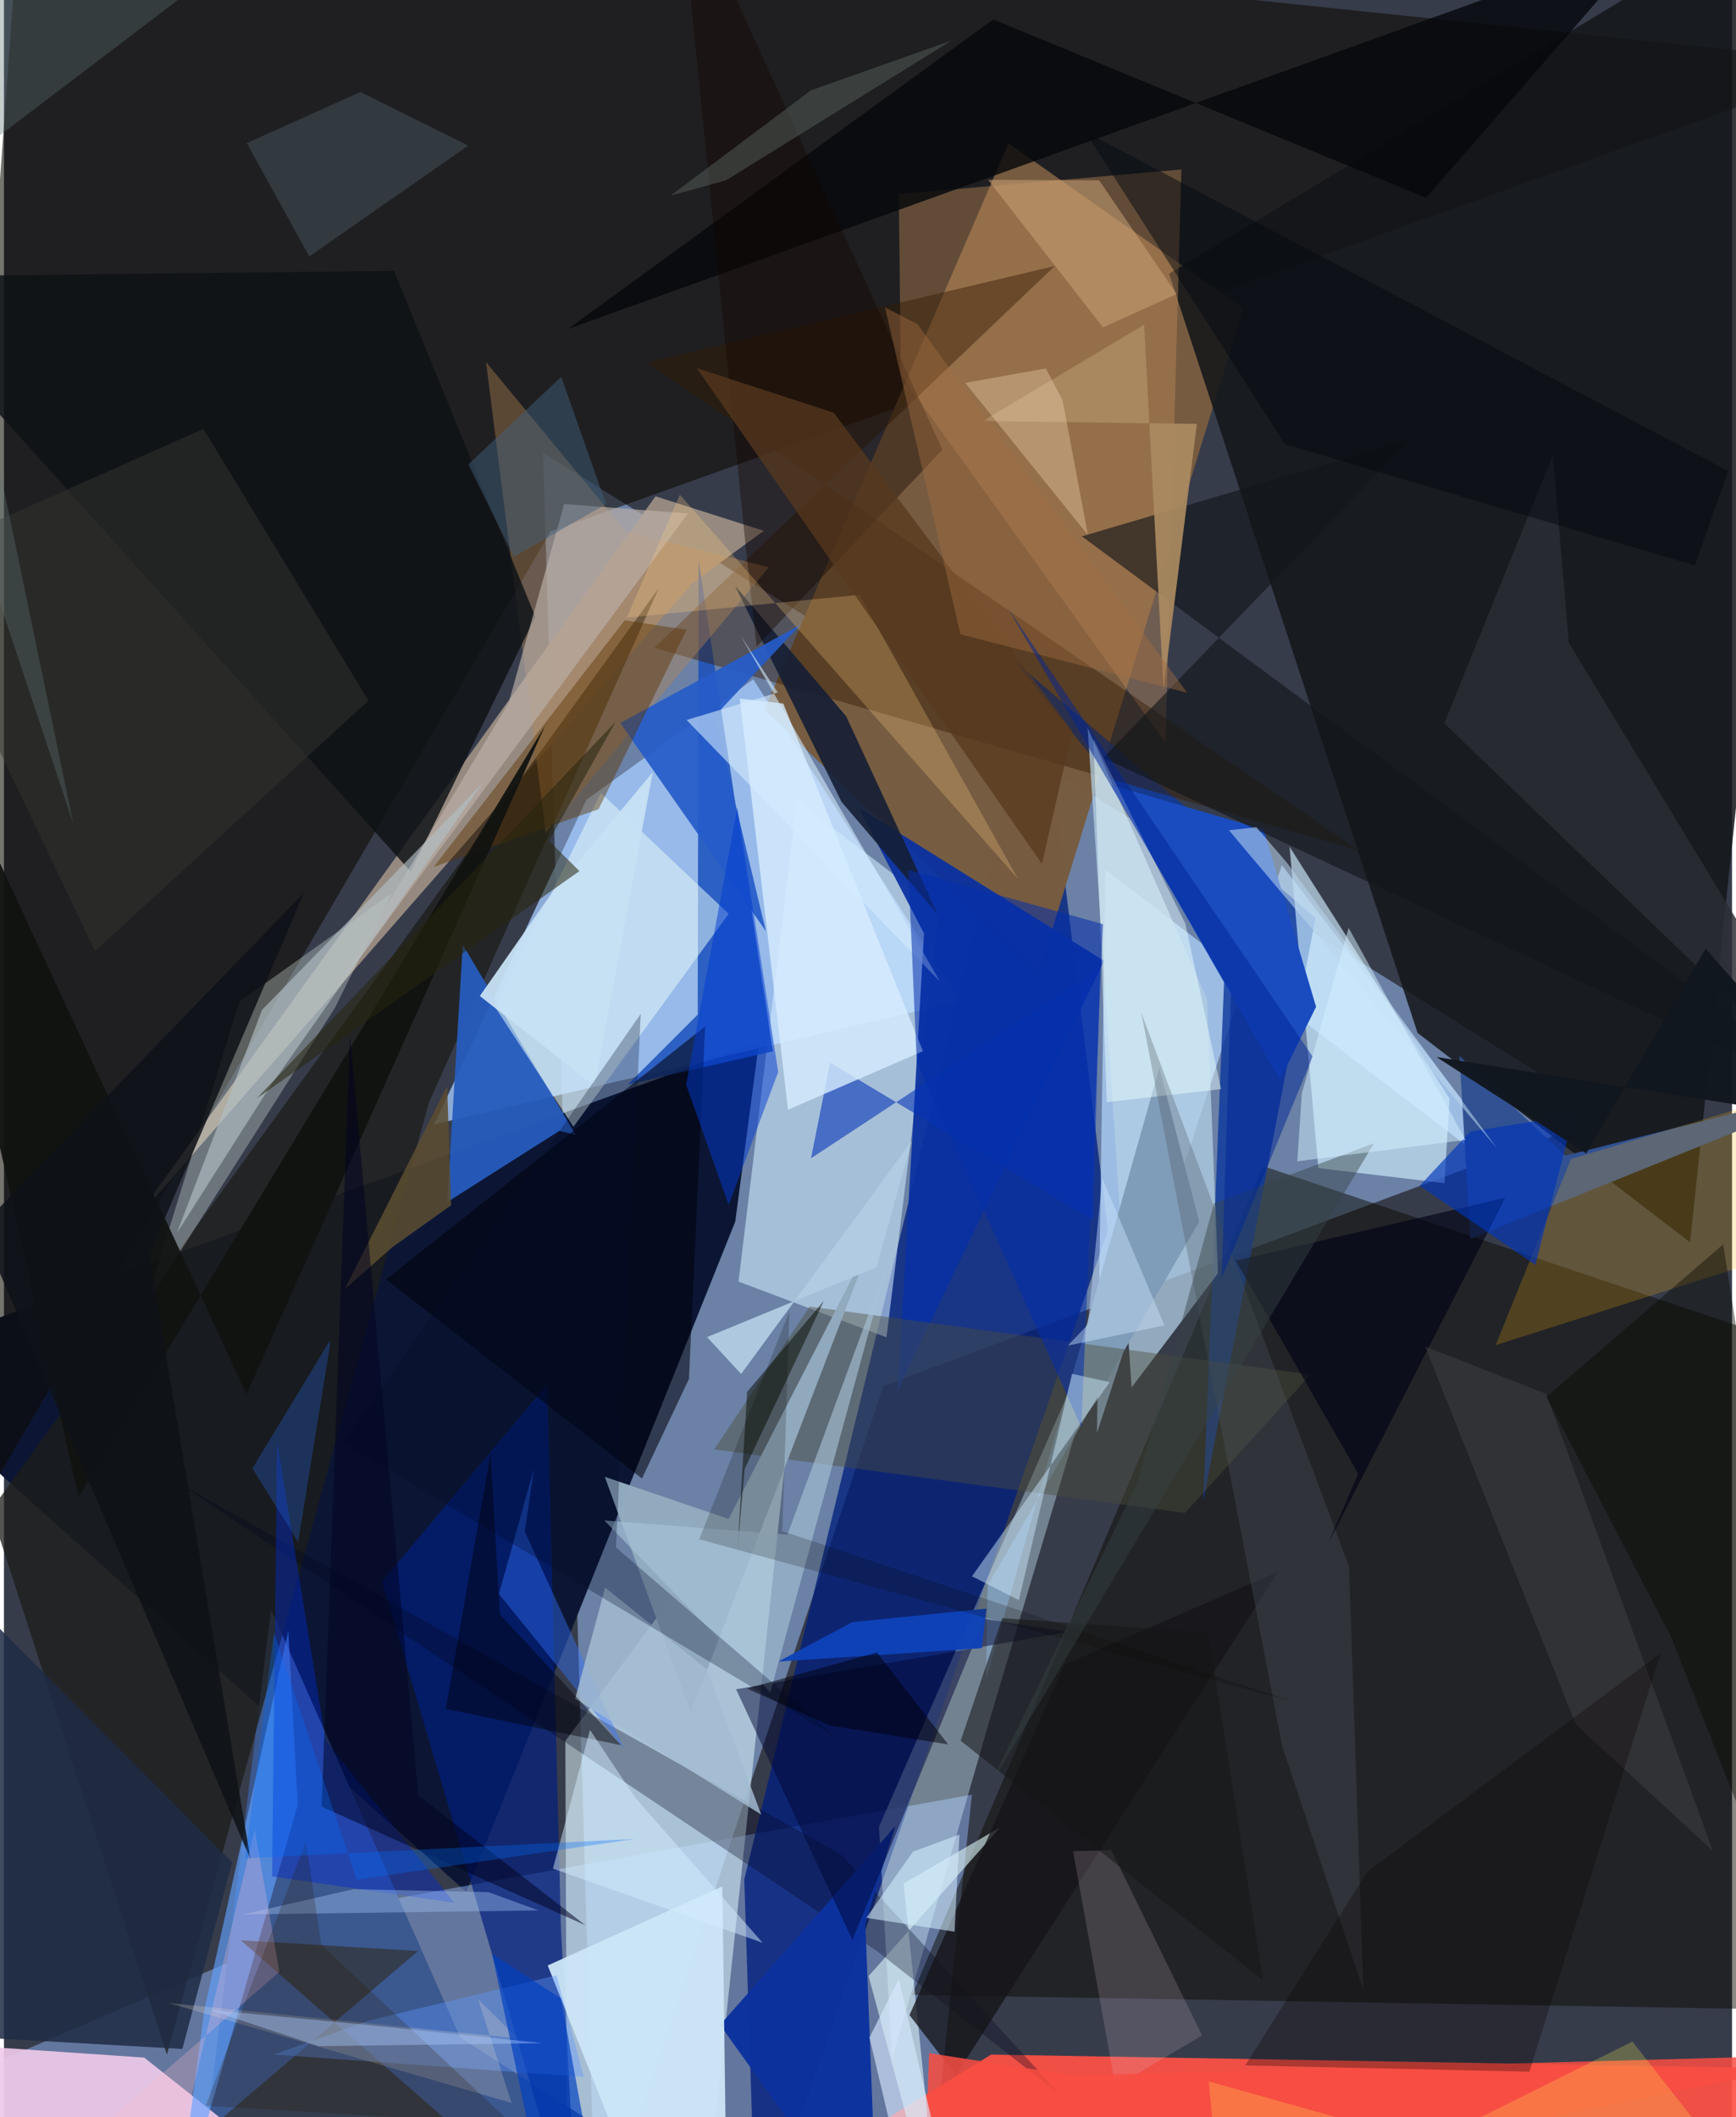 <svg xmlns="http://www.w3.org/2000/svg" width="228" height="278" viewBox="0 0 836 1024"><path fill="#373c4b" d="M0 0h836v1024H0z"/><path fill="#83a0ce" fill-opacity=".69" d="M775.765 539.762L425.447 670.257 286.367 1086l-25.549-867.01z"/><path fill="#0c1634" d="M365.298 504.028L-62 658.947l285.682 256.165L353.768 590.88z"/><path fill="#96bbff" fill-opacity=".459" d="M174.197 920.986l294.078-52.979L445.052 1086-62 1022.529z"/><path fill="#ff5144" fill-opacity=".925" d="M890.968 1000.865l-413.395-7.13L326.763 1086 898 1057.832z"/><path fill="#a4cafd" fill-opacity=".78" d="M208.137 543.822l254.298-59.698-99.946-155.557-80.725 58.273z"/><path fill="#011f7d" fill-opacity=".769" d="M500.432 322.397l33.623 272.81L363.855 1086l-5.715-176.965z"/><path fill="#0d0a00" fill-opacity=".565" d="M898 30.528L8.935-62l-63.098 864.225L264.47 257.05z"/><path fill="#775c41" fill-opacity=".996" d="M485.956 69.284l113.579 79.942-98.78 320.957-132.859-126.899z"/><path fill="#131619" fill-opacity=".855" d="M683.857 499.57L563.66 132.383 885.688-62l-69.975 662.905z"/><path fill="#e2fcff" fill-opacity=".529" d="M272.52 1086l69.4-40.058 37.034-348.694-107.367 144.8z"/><path fill="#b1d5fc" fill-opacity=".706" d="M532.869 420.67l-4.116 272.442 89.446-274.74L743.657 581.77z"/><path fill="#0c0900" fill-opacity=".482" d="M898 972.548l-458.665-7.7 169.787-400.844 239.48 80.518z"/><path fill="#978b81" fill-opacity=".984" d="M367.603 256.74l-34.15 24.897L62.192 591.63l253.024-351.57z"/><path fill="#d2ecff" fill-opacity=".576" d="M383.632 387.082l68.941 52.84-25.63 206.908-71.588-26.975z"/><path fill="#3b588f" d="M129.209 778.46L220.7 985.402 376.802 1086H91.025z"/><path fill="#0f3a9d" fill-opacity=".827" d="M634.528 443.958l-145.422-124 102.275 126.83-11.175 279.039z"/><path fill="#194fbc" fill-opacity=".831" d="M335.622 490.731l-33.82 33.808 70.176-16.047-35.914-237.458z"/><path fill="#0a31a0" fill-opacity=".941" d="M445.093 451.49l-31.54-60.785 118.64 73.998-99.788 207.52z"/><path fill="#1d1d18" fill-opacity=".749" d="M-6.403 730.532L78.83 993.77l126.652-460.197L316.73 284.566z"/><path fill="#d2effd" fill-opacity=".392" d="M429.655 995.897l-6.344-112.363 120.794-276.896-68.007 227.77z"/><path fill="#efcaea" fill-opacity=".91" d="M-62 1074.836l40.648-85.76 89.196 6.111 94.398 74.8z"/><path fill="#d1efff" fill-opacity=".643" d="M635.862 564.954l-13.927-155.416 77.376 121.837-2.423 40.913z"/><path fill="#c18c59" fill-opacity=".416" d="M569.611 81.985l-7.726 277.305L433.89 181.393l-.987-87.524z"/><path fill="#265cbd" fill-opacity=".945" d="M268.702 546.945l7.94 2.03-54.682-92.037-7.54 124.483z"/><path fill="#341b03" fill-opacity=".447" d="M314.57 313.317l193.799-184.66-197.355 46.657L655.586 411.45z"/><path fill="#b3cee4" fill-opacity=".745" d="M582.038 483.292l-57.784-131.256 21.26 319.021 41.794-55.236z"/><path fill="#001e7d" fill-opacity=".678" d="M269.429 932.423l-6.614-262.946-79.894 95.401L277.714 1086z"/><path fill="#f1fff7" fill-opacity=".29" d="M187.723 431.876l-27.502 55.36-92.05 145.02 45.707-147.734z"/><path fill="#e7fcfa" fill-opacity=".525" d="M237.707 487.254l51.05-103.803 61.846 58.528-75.101 103.027z"/><path fill="#315192" d="M898 523.039l-142.635 35.904-51.234-48.168 5.294 88.446z"/><path fill="#61a2ff" fill-opacity=".639" d="M142.107 872.961L82.89 1078.99l14.008-106.767 40.674-183.576z"/><path fill="#b98953" fill-opacity=".392" d="M300.737 256.93l-67.528-81.794 28.905 227.748 107.953-128.555z"/><path fill="#7f9cb8" d="M475.81 766.946l-.72 45.72 83.868-296.175 19.263 74.349z"/><path fill="#141e34" fill-opacity=".89" d="M405.16 387.793l-51.475-104.415 53.763 63.07L451.9 442.54z"/><path fill="#0f1216" fill-opacity=".835" d="M257.056 298.283l-60.252 123.304L-62 133.867l250.7-2.9z"/><path fill="#ddf3f7" fill-opacity=".612" d="M453.264 1086L418.3 955.757l63.608-71.917-46.676 27.143z"/><path fill="#4c4f3b" fill-opacity=".427" d="M389.82 631.914l242.289 32.911-60.752 66.935-227.774-30.728z"/><path fill="#265cc9" fill-opacity=".925" d="M298.15 349.694l87.197-47.495-41.625 44.255L368.6 450.359z"/><path fill="#00041d" fill-opacity=".314" d="M405.104 897.046L84.468 717.36l338.124 226.497 88.455 69.389z"/><path fill="#0c329e" fill-opacity=".976" d="M416.71 929.859L422.717 1086l-76.29-106.607 84.85-96.237z"/><path fill="#05080b" fill-opacity=".816" d="M796.891-29.48L687.937 95.709 478.562 9.395 272.757 159.18z"/><path fill="#1a4cc0" d="M609.4 401.221l25.366 85.76-17.46 35.318-81.76-142.68z"/><path fill="#131618" fill-opacity=".627" d="M531.806 366.545L898 538.082l-376.527-278.67 158.641-46.771z"/><path fill="#000633" fill-opacity=".49" d="M474.095 782.965l40.7 6.352-160.607 27.72 56.271 121.254z"/><path fill="#cbe5f6" fill-opacity=".953" d="M349.344 1047.464L317.021 1086l-53.968-135.367 84.49-38.246z"/><path fill="#2d1e00" fill-opacity=".459" d="M235.185 1043.877L114.542 938.451l85.78 5.203L34.31 1085.1z"/><path fill="#d4ebfd" fill-opacity=".592" d="M452.804 474.718L356.17 307.112l18.175 27.822-44.108 13.298z"/><path fill="#fcb007" fill-opacity=".216" d="M758.08 560.554L898 518.697v75.709L721.62 650.62z"/><path fill="#00000b" fill-opacity=".549" d="M308.647 715.092l22.737-48.182 7.82-170.47-154.377 122.364z"/><path fill="#bbafa8" fill-opacity=".667" d="M244.122 340.028L270.99 243.8l59.864 4.554L159.8 480.022z"/><path fill="#92aabe" fill-opacity=".996" d="M350.574 734.652l70.274-137.054-88.616 230.684-41.55-113.992z"/><path fill="#1f2c45" fill-opacity=".855" d="M-62 982.665L86.31 991l24.101-90.264-166.555-167.403z"/><path fill="#5c3400" fill-opacity=".447" d="M300.314 300.016l-92.445 119.298 79.8-27.944 42.525-86.75z"/><path fill="#ab8a60" fill-opacity=".925" d="M560.974 333.51l16.13-128.473-103.473-1.427 77.948-46.528z"/><path fill="#ebffff" fill-opacity=".463" d="M527.055 357.295l44.472 89.41 17.287 80.06-55.28 6.3z"/><path fill="#111311" fill-opacity=".937" d="M117.348 674.329l144.454-323.4L36.123 724.135-62 288.171z"/><path fill="#140700" fill-opacity=".408" d="M364.093 312.703l89.881-95.225L326.007-62l32.986 327.791z"/><path fill="#002bd1" fill-opacity=".416" d="M217.837 920.334l-62.255-78.605-23.449-144.596-2.417 210.392z"/><path fill="#0633b7" fill-opacity=".588" d="M399.666 513.96l-9.23 46.259 139.835-92.07-3.373 122.097z"/><path fill="#ffcd84" fill-opacity=".263" d="M413.838 287.707l76.719 137.417L326.97 239.27l-25.64 59.445z"/><path fill="#003bd1" fill-opacity=".502" d="M330.024 524.685l24.768-134.225 19.755 128.016-23.95 64.268z"/><path fill="#151419" fill-opacity=".78" d="M513.059 805.068l103.295-44.854-155.812 243.525-22.472-29.102z"/><path fill="#5e96ff" fill-opacity=".392" d="M176.738 977.217l-46.21 16.488 150.061 10.87-13.297-49.202z"/><path fill="#515963" fill-opacity=".318" d="M618.289 844.203l39.363 118.458-6.954-205L550.236 489.89z"/><path fill="#333530" fill-opacity=".498" d="M96.483 207.448l79.84 131.418L44.038 459.958l-90.139-189.015z"/><path fill="#b3bfc5" fill-opacity=".639" d="M128.175 526.392l-44.501 69.961 41.19-107.915L231.865 378.4z"/><path fill="#d6ecff" fill-opacity=".808" d="M444.562 508.41L377.01 340.276l-21.016-2.381 23.333 198.834z"/><path fill="#000314" fill-opacity=".627" d="M726.341 579.313l-85.932 167.64 14.74-34.186-59.202-103.063z"/><path fill="#2b2e35" fill-opacity=".835" d="M757.066 310.903l-7.8-90.549-52.46 129.49L898 543.508z"/><path fill="#3e4952" fill-opacity=".624" d="M147.715 124.044L117.443 69.2l54.99-24.721 52.206 25.926z"/><path fill="#070b00" fill-opacity=".498" d="M358.366 710.397l-3.595 40.482 4.768-77.687 37.144-44.046z"/><path fill="#0035b9" fill-opacity=".655" d="M709.27 547.364l50.115-8.183-18.537 72.59-55.94-38.258z"/><path fill="#a8c3d8" fill-opacity=".627" d="M427.855 609.569l-48.841 132.71-88.56-6.881 80.288 83.18z"/><path fill="#5b4d31" fill-opacity=".863" d="M214.417 525.299l1.905 57.654-28.167 20.07-23.225 20.402z"/><path fill="#dabed2" fill-opacity=".184" d="M535.7 894.832l-18.498.569 20.53 113.884 41.904-24.817z"/><path fill="#042fac" fill-opacity=".549" d="M437.544 420.737l4.01 92.646L521.17 690.15l10.522-243.167z"/><path fill="#161617" fill-opacity=".553" d="M482.891 782.647l-20.052 59.312L609.12 957.813l-26.509-168.075z"/><path fill="#0f42b9" fill-opacity=".969" d="M473.059 797.178l2.244-19.142-64.924 6.559-35.723 19.021z"/><path fill="#f74d41" fill-opacity=".859" d="M898 993.48l-380.997 10.29-69.44-10.74-3.412 92.97z"/><path fill="#3272ff" fill-opacity=".42" d="M239.465 770.922l16.929-60.615-4.42 30.525 48.012 105.004z"/><path fill="#57391e" fill-opacity=".749" d="M335.2 178.08l66.24 21.544 115.37 154.003-14.662 64.177z"/><path fill="#ceecff" fill-opacity=".467" d="M468.31 762.393l22.665 11.568 25.703-109.492 18.24 4.018z"/><path fill="#c8e1f4" fill-opacity=".941" d="M313.881 373.458l-28.21 151.795-55.456-43.517 33.607-48.114z"/><path fill="#caa276" fill-opacity=".529" d="M531.683 158.342l35.628-16.117-37.48-54.995-53.738-.253z"/><path fill="#0e1218" fill-opacity=".855" d="M119.301 899.384L70.263 606.866l74.956-175.182-156.67 161.947z"/><path fill="#d4efff" fill-opacity=".557" d="M439.738 895.586l22.5-8.32-2.354 47.044-42.718-6.74z"/><path fill="#bad4ee" fill-opacity=".569" d="M722.315 555.46L620.861 417.507l-14.973-17.446-13.285 1.505z"/><path fill="#040b10" fill-opacity=".51" d="M523.032 63.679l311.08 164.15-16.123 45.682-198.304-58.645z"/><path fill="#a4bcd2" fill-opacity=".824" d="M276.315 821.624l14.513-53.758 49.171 39.5 26.333 70.254z"/><path fill="#5d7071" fill-opacity=".357" d="M33.498 398.234L-62-62h227.74L-62 111.056z"/><path fill="#ffe3c3" fill-opacity=".318" d="M465.035 185.182l38.996-6.97 8.103 15.418 12.235 65.09z"/><path fill="#616164" fill-opacity=".255" d="M687.5 651.214l72.98 182.91 66.227 61.085-80.608-221.022z"/><path fill="#0d0002" fill-opacity=".294" d="M659.534 905.36l141.962-105.843-63.523 202.484-137.492-3.032z"/><path fill="#000b29" fill-opacity=".286" d="M164.224 697.726L402.29 840.182l-106.205-91.73L308.06 490.36z"/><path fill="#000007" fill-opacity=".439" d="M298.595 844.119l-84.854-17.587 21.685-123.721 4.472 77.965z"/><path fill="#d7e8ff" fill-opacity=".627" d="M418.71 985.466L442.47 1086h20.462l-29.999-128.943z"/><path fill="#000221" fill-opacity=".522" d="M153.69 873.81l13.747-373.007 32.961 367.49 80.865 62.88z"/><path fill="#27250e" fill-opacity=".549" d="M263.652 406.73l32.18-57.551-173.563 182.09 156.144-109.953z"/><path fill="#b1cbe2" fill-opacity=".953" d="M422.082 612.984l17.067-61.123-82.522 112.694-16.483-17.847z"/><path fill="#a1c4f3" fill-opacity=".404" d="M234.427 915.17l24.167 8.842-142.94 1.922 53.454-12.202z"/><path fill="#525c58" fill-opacity=".525" d="M349.307 87.212l-26.763 7.39 67.795-50.877 68.086-24.104z"/><path fill="#42617d" fill-opacity=".482" d="M246.62 269.334l44.63-25.55-21.65-61.526-44.899 42.318z"/><path fill="#265dc3" fill-opacity=".361" d="M120.182 710.203l37.438-61.75.17 1.831-15.445 95.524z"/><path fill="#ffecce" fill-opacity=".2" d="M229.35 966.947l18.993 18.905-168.707-17.057 165.965 48.332z"/><path fill="#11171e" fill-opacity=".969" d="M765.433 557.875l57.812-99L898 543.79l-205.003-32.547z"/><path fill="#cde7ff" fill-opacity=".431" d="M561.44 641.059l-46.725 9.739 9.63-10.175 6.998-70.706z"/><path fill="#080b02" fill-opacity=".427" d="M746.207 675.592l85.501-73.705 66.292 421.4-91.365-231.22z"/><path fill="#070900" fill-opacity=".192" d="M379.982 634.228l-3.428 106.31 248.903 83.157-289.106-79.216z"/><path fill="#d4edff" fill-opacity=".486" d="M265.585 903.775l17.912-67.076 21.952 32.853 61.539 70.081z"/><path fill="#364547" fill-opacity=".447" d="M662.782 552.935l-186.947 312.6 72.367-147.898 37.205-135.61z"/><path fill="#febdcd" fill-opacity=".263" d="M133.215 953.751L-19.215 1086l102.91-42.71 37.629-158.66z"/><path fill="#013ec0" fill-opacity=".675" d="M255.32 1036.144l25.442-7.684-11.3-61.887-33.315-21.542z"/><path fill="#a26d41" fill-opacity=".435" d="M462.693 306.763l109.75 28.329-130.608-178.364-15.599-8.034z"/><path fill="#291800" fill-opacity=".227" d="M153.453 940.526l92.454 86.84-148.315-8.902 48.492-127.863z"/><path fill="#012697" fill-opacity=".494" d="M633.092 511.038L485.734 294.24l107.825 185.923-4.427 137.898z"/><path fill="#d4f0ff" fill-opacity=".506" d="M625.675 561.696l2.192-32.861 22.642-80.052 56.59 102.553z"/><path fill="#fffb54" fill-opacity=".231" d="M865.279 1086l-282.41-79.297 7.294 79.297 197.627-98.567z"/><path fill="#adccfe" fill-opacity=".408" d="M152.316 989.67L99.3 972.06l75.108 7.203 86.312 8.946z"/><path fill="#006fff" fill-opacity=".314" d="M305.13 889.43l-188.346 9.389 13.834-109.086 40.053 119.404z"/><path fill="#00000b" fill-opacity=".51" d="M456.793 843.719l-57.29-9.194-40.084-17.828 62.922-17.46z"/></svg>
